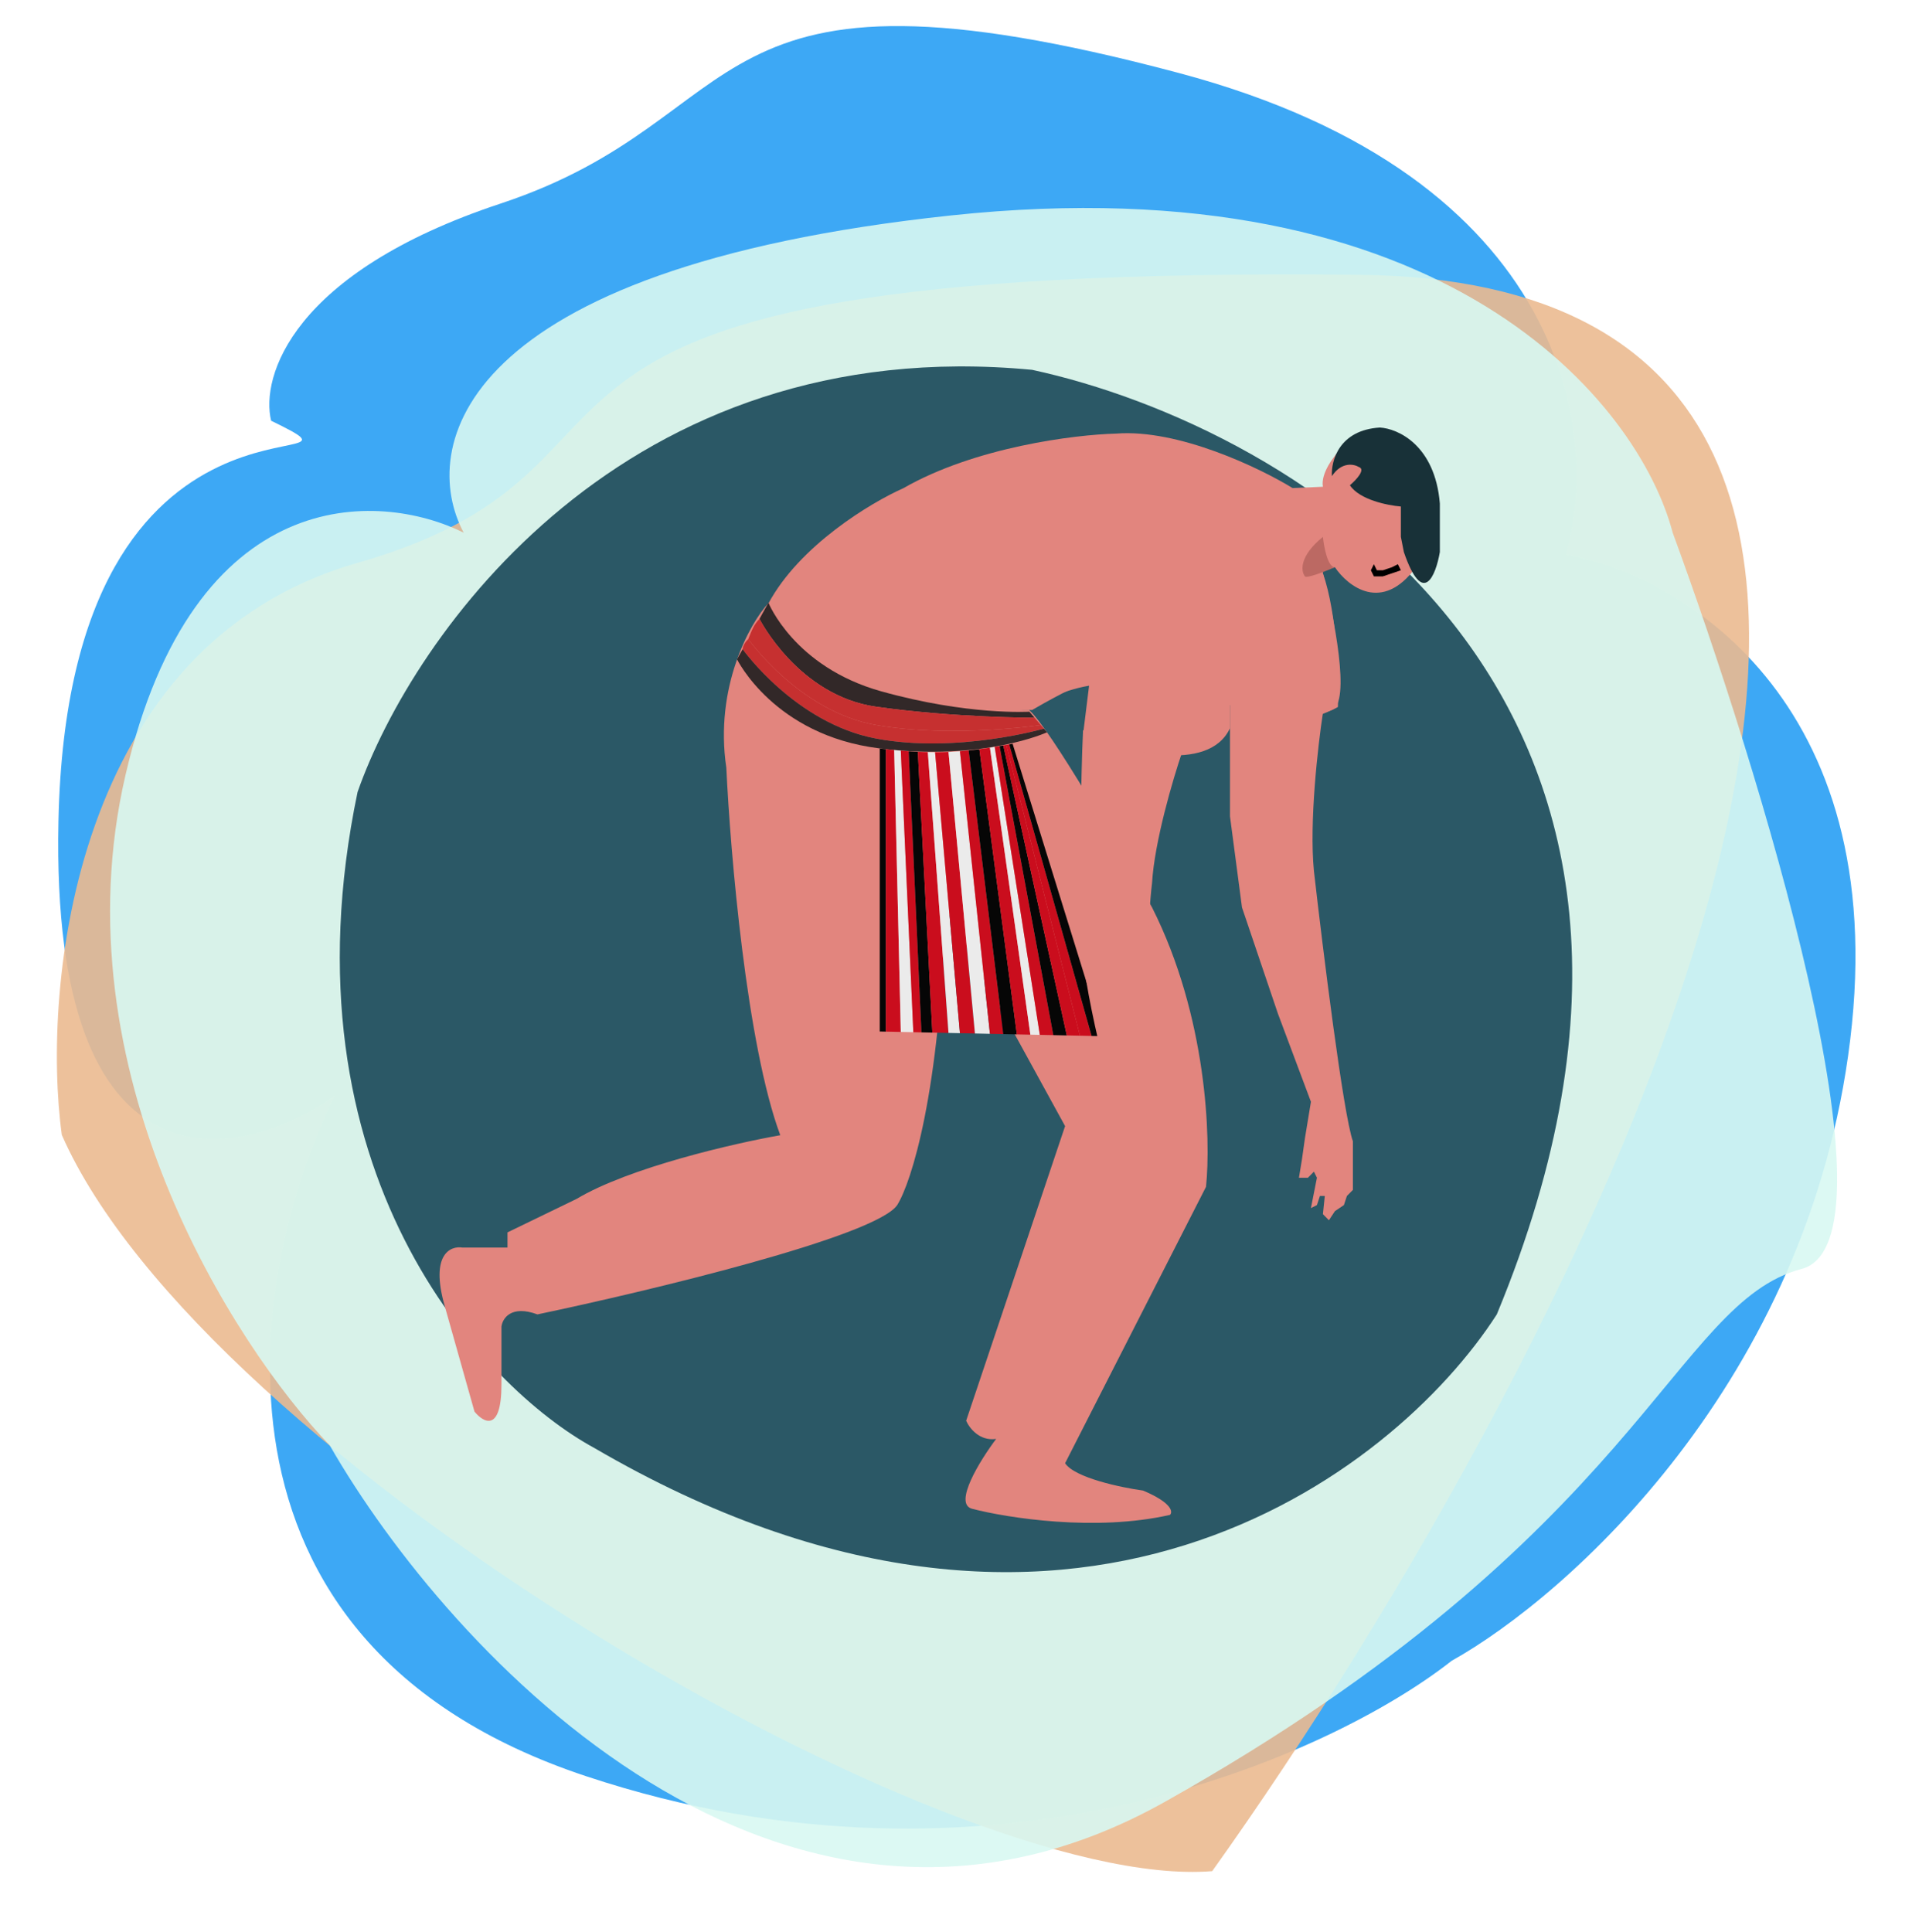 <svg width="196" height="198" viewBox="0 0 196 198" fill="none" xmlns="http://www.w3.org/2000/svg">
<mask id="mask0_695_7058" style="mask-type:alpha" maskUnits="userSpaceOnUse" x="0" y="0" width="196" height="198">
<ellipse cx="98" cy="98.77" rx="97.5" ry="98.77" fill="#FAE5E5"/>
</mask>
<g mask="url(#mask0_695_7058)">
<path d="M51.31 20.868C29.888 27.962 26.706 38.662 27.793 43.126C41.354 49.733 7.023 35.474 5.993 84.164C5.169 123.115 24.532 119.174 34.316 112.334C25.619 129.839 18.593 168.292 60.065 182.064C101.536 195.837 136.508 179.92 148.81 170.24C160.654 163.632 185.407 141.652 189.664 106.596C193.921 71.539 171.984 58.834 160.483 56.863C164.03 44.865 161.066 18.19 120.83 7.478C70.535 -5.912 78.088 11.999 51.31 20.868Z" fill="#3DA8F5"/>
<path d="M36.547 57.732C7.434 66.079 4.276 101.321 6.336 116.333C20.755 149.164 96.97 194.005 124.263 191.802C162.199 138.649 218.33 29.006 139.368 28.171C40.667 27.127 72.938 47.299 36.547 57.732Z" fill="#EBBB90" fill-opacity="0.9"/>
<path d="M97.485 22.084C46.538 27.509 42.956 46.023 47.533 54.602C38.893 50.312 19.863 49.281 12.859 79.468C5.855 109.656 23.902 137.837 33.801 148.155C46.046 169.486 80.319 206.652 119.457 184.672C168.378 157.197 171.468 133.548 184.686 130.07C195.26 127.288 180.28 78.599 171.468 54.602C168.035 41.502 148.432 16.659 97.485 22.084Z" fill="#D8F8F2" fill-opacity="0.9"/>
</g>
<path d="M105.803 37.909C64.007 33.924 42.289 65.098 36.655 81.184C28.541 120.037 49.46 142.204 60.933 148.43C109.614 176.824 142.887 151.129 153.438 134.732C179.745 71.221 132.642 43.721 105.803 37.909Z" fill="#2B5866"/>
<path d="M45.567 133.798C44.092 128.568 46.182 127.675 47.411 127.883H52.021V126.326L59.089 122.902C64.498 119.664 75.275 117.194 79.987 116.364C76.546 107.149 74.865 87.41 74.456 78.693C73.226 70.474 76.858 63.862 78.804 61.787C86.672 70.255 99.861 72.778 105.495 72.778C107.708 74.77 114.818 87.099 118.096 93.014C123.751 104.222 124.14 116.779 123.628 121.656L109.183 149.987C110.167 151.482 114.92 152.478 117.174 152.789C120.124 154.035 120.247 154.969 119.94 155.28C112.318 157.023 103.242 155.591 99.656 154.657C97.689 154.159 100.476 149.676 102.115 147.497C100.394 147.746 99.349 146.355 99.042 145.629L109.183 115.43L96.89 93.014C96.399 111.943 93.407 121.241 91.973 123.524C89.76 126.762 66.465 132.345 55.094 134.732C52.39 133.736 51.509 135.147 51.406 135.978V141.893C51.406 146.874 49.562 145.836 48.64 144.695L45.567 133.798Z" fill="#E2857E"/>
<path d="M135.613 73.089C132.171 73.338 127.828 72.57 126.086 72.155V83.674L127.316 93.014L131.003 103.911L134.384 112.939L133.769 116.675L133.462 118.855L133.155 120.723H134.077L134.691 120.1L134.999 120.723L134.384 123.836L134.999 123.525L135.306 122.591H135.805L135.613 124.458L136.228 125.081L136.843 124.147L137.765 123.525L138.072 122.591L138.687 121.968V116.987C137.703 114.247 135.613 97.373 134.691 89.278C134.2 84.297 135.101 76.41 135.613 73.089Z" fill="#E2857E"/>
<path d="M128.852 55.344C128.36 52.106 130.696 50.467 131.925 50.051L135.613 49.896C135.367 48.526 136.74 46.73 137.457 46.004L145.755 50.985L145.14 58.146C141.698 62.878 138.174 60.118 136.843 58.146L135.613 58.457V59.08L132.233 59.703C131.311 59.599 129.344 58.582 128.852 55.344Z" fill="#E2857E"/>
<path d="M105.495 72.778C92.219 73.027 82.139 65.617 78.758 61.882C81.954 55.904 89.31 51.504 92.588 50.051C99.964 45.817 110.208 44.551 114.408 44.447C120.8 43.949 129.159 47.975 132.54 50.051C130.081 50.549 129.262 53.372 129.159 54.721C129.651 60.2 133.667 59.702 135.613 58.768C137.088 63.002 137.252 69.665 137.15 72.467C135.183 73.712 130.389 73.193 128.237 72.778L126.086 72.272V74.646C123.873 79.378 115.125 77.033 111.027 75.269L111.642 70.287C108.692 70.785 106.315 72.155 105.495 72.778Z" fill="#E2857E"/>
<path d="M141.452 43.825C137.273 44.074 136.433 47.249 136.535 48.806C137.519 47.311 138.789 47.56 139.301 47.872C140.039 48.121 138.994 49.221 138.379 49.74C139.363 51.234 142.272 51.815 143.604 51.919V55.032L143.911 56.589C145.878 62.317 147.189 58.976 147.599 56.589V51.608C147.107 45.63 143.296 43.928 141.452 43.825Z" fill="#183138"/>
<path d="M141.145 58.457L140.838 57.834L140.531 58.457L140.838 59.08H141.76L143.604 58.457L143.297 57.834L142.682 58.146L141.76 58.457H141.145Z" fill="black"/>
<path d="M106.417 66.863C103.959 70.1 101.295 71.74 100.271 72.155C101.254 72.653 104.369 72.778 105.803 72.778C109.245 70.785 110.925 70.08 111.335 69.976C111.089 67.236 112.871 63.23 113.793 61.57C110.843 59.328 107.647 64.164 106.417 66.863Z" fill="#E2857E"/>
<path d="M136.535 72.778C138.502 72.031 136.74 63.127 135.613 58.768C134.384 61.01 132.028 61.985 131.004 62.193C126.086 65.68 125.677 70.08 126.086 71.844C128.791 75.331 134.179 73.919 136.535 72.778Z" fill="#E2857E"/>
<path d="M135.613 55.032C133.155 57.025 133.36 58.56 133.769 59.079C133.902 59.328 135.874 58.56 136.843 58.145C136.105 58.145 135.716 56.07 135.613 55.032Z" fill="#BC6963"/>
<path d="M90.322 70.86C81.394 68.361 78.772 61.779 78.772 61.779L77.852 63.438C77.852 63.438 81.829 71.31 89.813 72.442C97.797 73.574 106.055 73.574 106.055 73.574L105.52 72.95C105.52 72.95 99.25 73.36 90.322 70.86Z" fill="#322828"/>
<path d="M89.813 72.442C81.829 71.31 77.852 63.438 77.852 63.438C77.276 64.037 77.07 64.592 76.703 65.508C76.703 65.508 81.977 72.961 89.813 74.318C97.648 75.674 106.695 74.318 106.695 74.318L106.055 73.574C106.055 73.574 97.797 73.574 89.813 72.442Z" fill="#C63030"/>
<path d="M89.813 74.318C81.977 72.961 76.703 65.508 76.703 65.508C76.128 66.072 76.128 66.544 76.128 66.544C76.128 66.544 81.531 74.15 89.813 75.707C98.094 77.264 107.014 74.69 107.014 74.69L106.695 74.318C106.695 74.318 97.648 75.674 89.813 74.318Z" fill="#C63030"/>
<path d="M75.553 67.579C75.553 67.579 79.348 75.371 90.122 76.709C100.896 78.048 107.334 75.062 107.334 75.062L107.014 74.69C107.014 74.69 98.094 77.264 89.813 75.707C81.531 74.15 76.128 66.544 76.128 66.544L75.553 67.579Z" fill="#322828"/>
<path d="M90.184 76.728V105.733L90.818 105.746V76.799C90.611 76.777 90.4 76.753 90.184 76.728Z" fill="#060606"/>
<path d="M90.818 76.799V105.746L92.342 105.778L91.663 76.886C91.516 76.872 91.367 76.857 91.216 76.842C91.085 76.828 90.952 76.814 90.818 76.799Z" fill="#CA0D1D"/>
<path d="M93.626 105.805L92.342 76.948C92.12 76.929 91.894 76.909 91.663 76.886L92.342 105.778L93.626 105.805Z" fill="#EBEBEB"/>
<path d="M92.342 76.948L93.626 105.805L94.454 105.823L93.15 77.011C92.886 76.993 92.617 76.972 92.342 76.948Z" fill="#CA0D1D"/>
<path d="M93.15 77.011L94.454 105.823L95.576 105.846L94.088 77.068C93.781 77.053 93.469 77.034 93.15 77.011Z" fill="#060606"/>
<path d="M97.23 105.881L95.112 77.104C94.776 77.097 94.435 77.085 94.088 77.068L95.576 105.846L97.23 105.881Z" fill="#CA0D1D"/>
<path d="M95.112 77.104L97.23 105.881L98.403 105.906L95.857 77.112C95.611 77.112 95.363 77.109 95.112 77.104Z" fill="#EBEBEB"/>
<path d="M95.857 77.112L98.403 105.906L99.941 105.938L97.23 77.083C96.773 77.102 96.318 77.112 95.857 77.112Z" fill="#CA0D1D"/>
<path d="M101.48 105.971L98.403 77.011C98.008 77.043 97.618 77.066 97.23 77.083L99.941 105.938L101.48 105.971Z" fill="#EBEBEB"/>
<path d="M98.403 77.011L101.48 105.971L102.851 105.999L99.297 76.93C98.996 76.961 98.698 76.988 98.403 77.011Z" fill="#CA0D1D"/>
<path d="M99.297 76.93L102.851 105.999L104.237 106.029L100.398 76.799C100.024 76.849 99.657 76.892 99.297 76.93Z" fill="#060606"/>
<path d="M105.623 106.058L101.48 76.645C101.11 76.702 100.75 76.753 100.398 76.799L104.237 106.029L105.623 106.058Z" fill="#CA0D1D"/>
<path d="M101.48 76.645L105.623 106.058L106.593 106.078L101.968 76.567C101.803 76.594 101.641 76.62 101.48 76.645Z" fill="#EBEBEB"/>
<path d="M101.968 76.567L106.593 106.078L107.976 106.107L102.468 76.484C102.299 76.513 102.133 76.541 101.968 76.567Z" fill="#CA0D1D"/>
<path d="M109.358 106.137L102.851 76.418C102.722 76.441 102.594 76.463 102.468 76.484L107.976 106.107L109.358 106.137Z" fill="#060606"/>
<path d="M102.851 76.418L109.358 106.137L110.703 106.165L103.162 76.362C103.058 76.381 102.954 76.4 102.851 76.418Z" fill="#CA0D1D"/>
<path d="M103.162 76.362L110.703 106.165L111.898 106.19L103.458 76.309C103.359 76.327 103.26 76.345 103.162 76.362Z" fill="#CA0D1D"/>
<path d="M113.093 106.215L103.803 76.245C103.687 76.266 103.572 76.288 103.458 76.309L111.898 106.19L113.093 106.215Z" fill="#060606"/>
<path d="M121.169 77.136C117.481 77.883 112.869 75.785 111.025 74.851C110.779 79.583 110.72 90.316 110.72 94.882C110.966 101.607 113.896 112.213 115.33 116.675V125.703H115.944L116.252 123.835H116.866V124.769L116.559 125.703L117.174 126.326L117.788 125.703L118.403 125.392L119.018 123.524L119.325 124.769L119.632 124.458V122.279H119.94V118.232L118.71 108.892C117.235 102.416 117.686 93.948 118.096 90.523C118.342 86.289 120.247 79.834 121.169 77.136Z" fill="#E2857E"/>
</svg>
